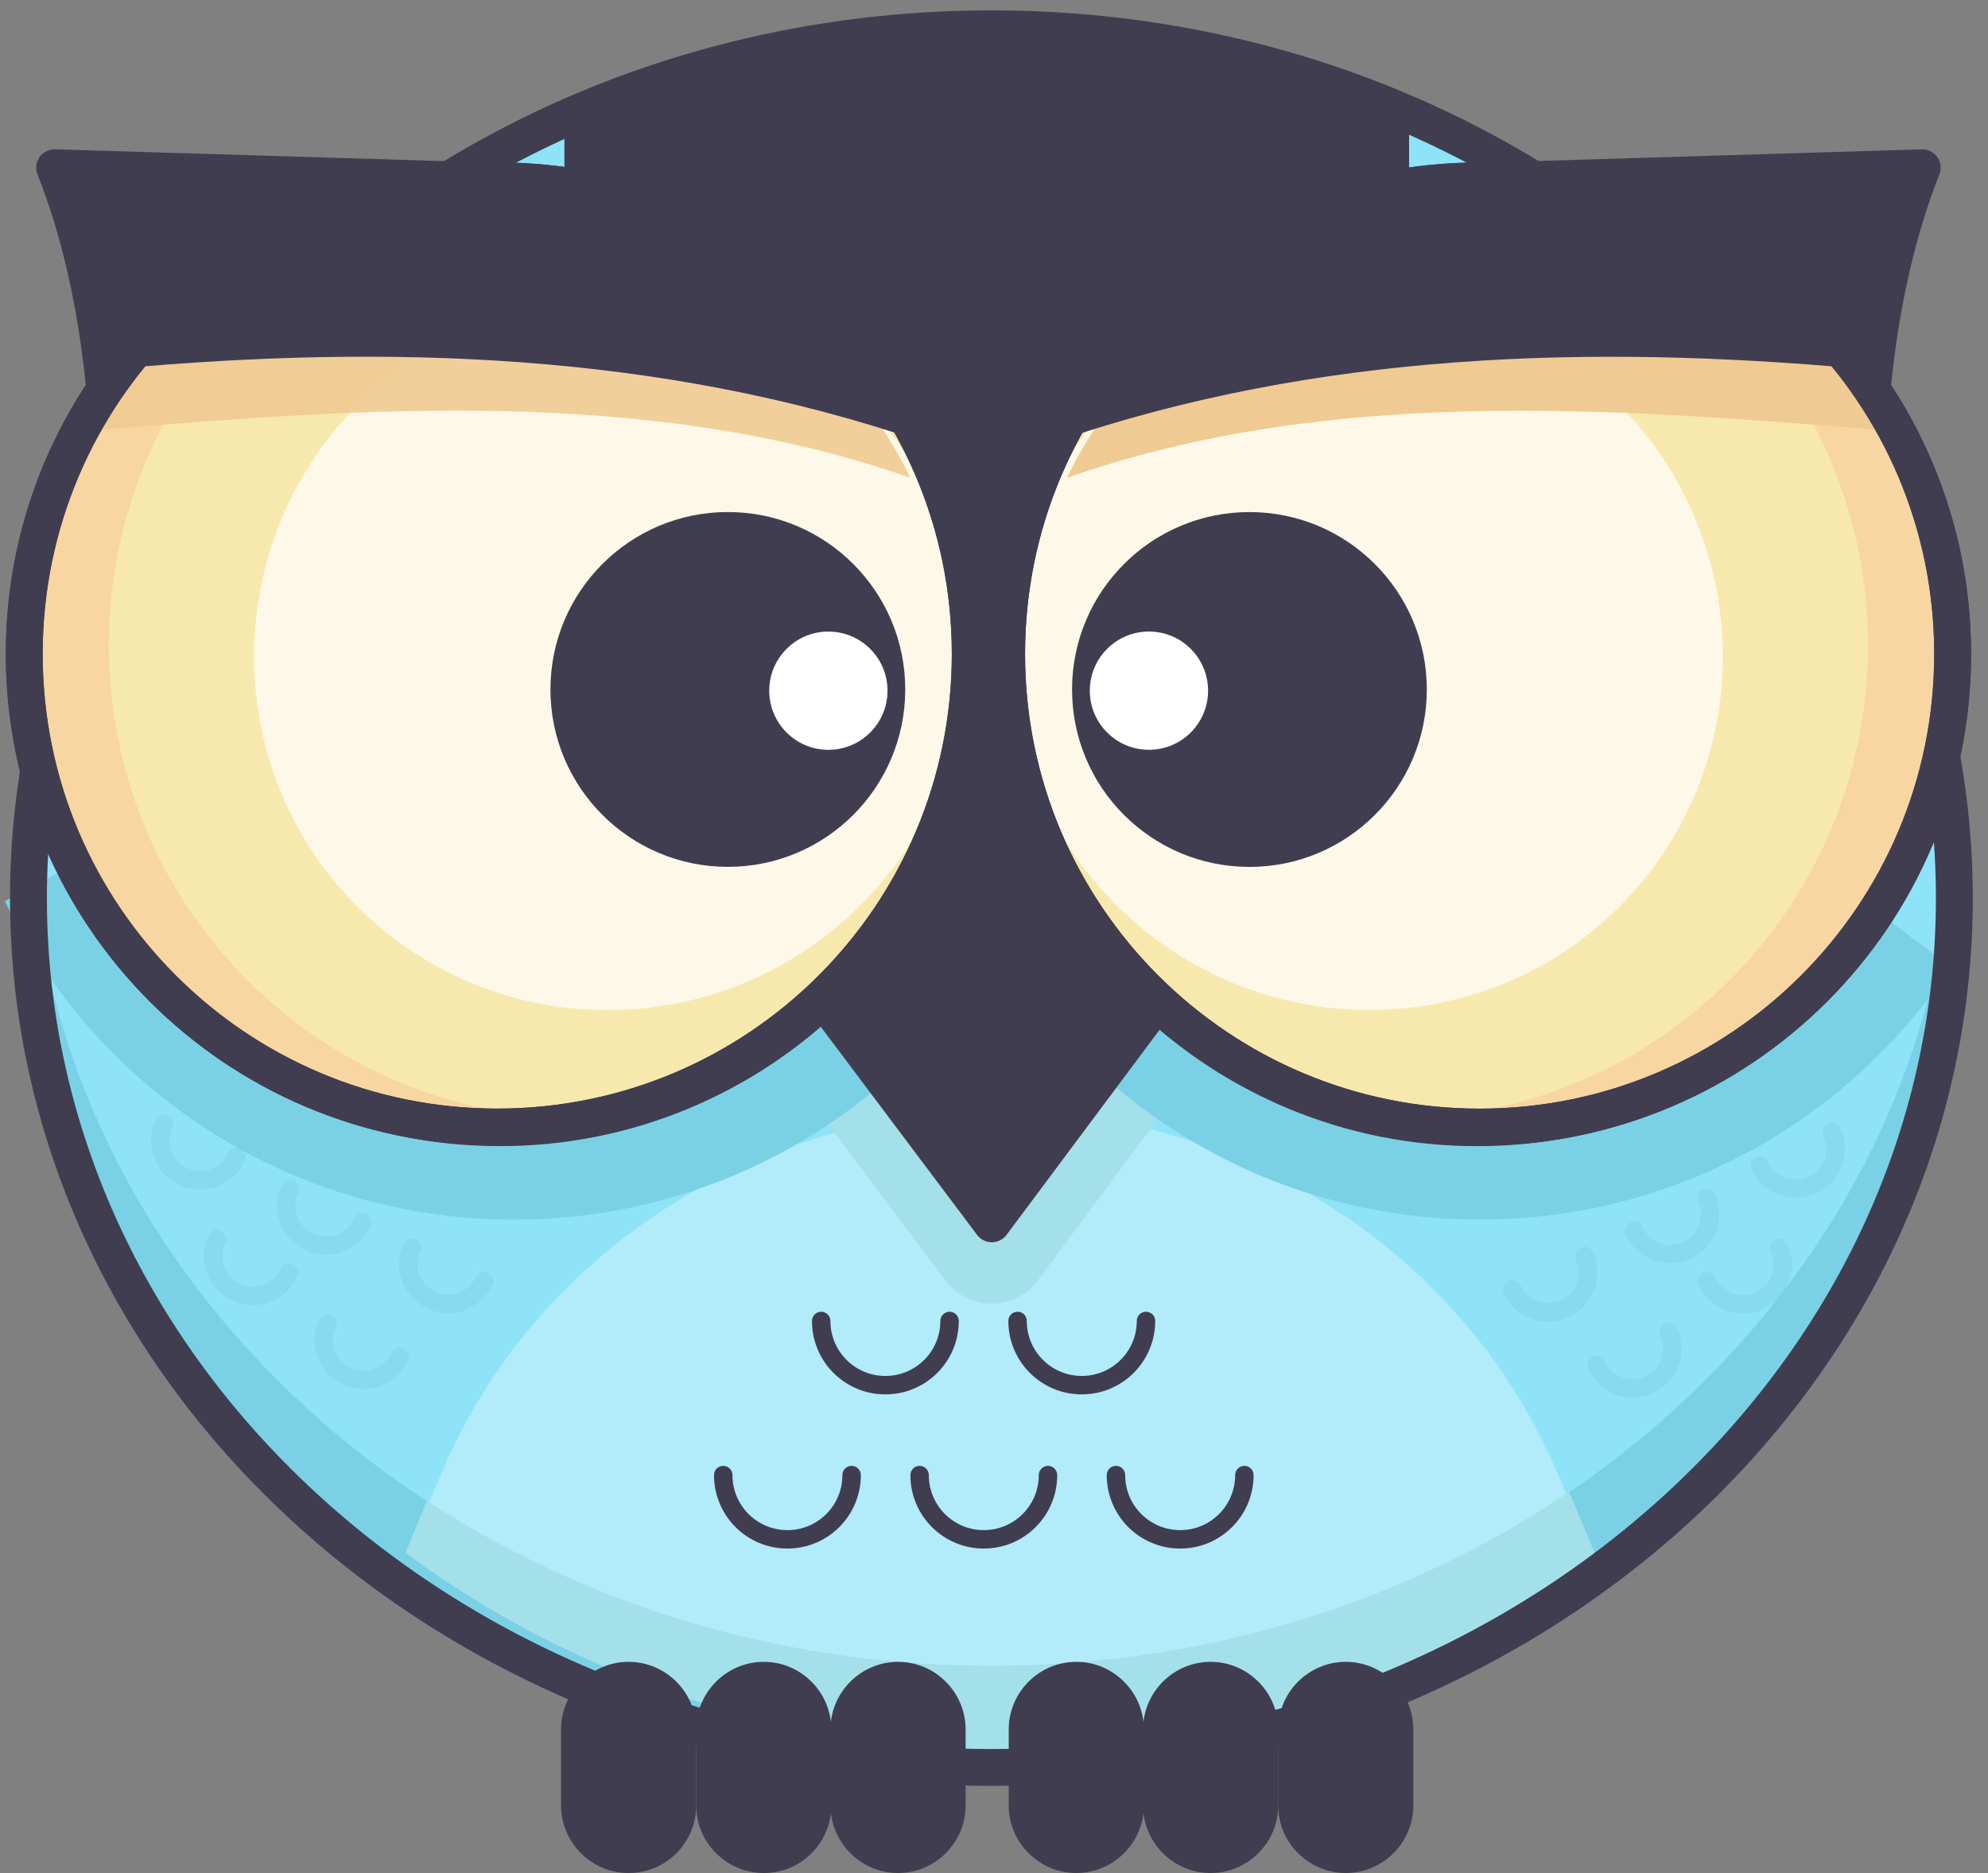 <svg width="69" height="65" viewBox="0 0 69 65" fill="none" xmlns="http://www.w3.org/2000/svg">
<rect x="0" y="0" width="69" height="65" fill="#808080" stroke="none"/>
<path d="M34.41 61.335C52.869 61.335 67.832 47.829 67.832 31.168C67.832 14.507 52.869 1 34.41 1C15.952 1 0.988 14.507 0.988 31.168C0.988 47.829 15.952 61.335 34.41 61.335Z" fill="#8FE3F9"/>
<path d="M34.41 61.335C52.869 61.335 67.832 47.829 67.832 31.168C67.832 14.507 52.869 1 34.41 1C15.952 1 0.988 14.507 0.988 31.168C0.988 47.829 15.952 61.335 34.41 61.335Z" fill="#8FE3F9"/>
<path d="M35.289 60.75C42.926 60.75 49.963 58.507 55.592 54.74L54.053 51.119C50.828 43.511 43.176 38.542 34.688 38.542C26.201 38.542 18.549 43.511 15.324 51.119L14.063 54.11C19.824 58.258 27.227 60.75 35.289 60.75Z" fill="#B2EBF9"/>
<path d="M34.395 28.646L28.004 38.028L32.827 44.449C33.618 45.504 35.216 45.504 36.008 44.449L40.786 38.028L34.395 28.646Z" fill="#A4E0EA"/>
<path d="M34.41 57.817C16.6 57.817 2.058 45.254 1.047 29.408C1.003 29.995 0.988 30.581 0.988 31.167C0.988 47.82 15.955 61.335 34.41 61.335C52.865 61.335 67.832 47.834 67.832 31.167C67.832 30.581 67.817 29.995 67.773 29.408C66.762 45.254 52.206 57.817 34.41 57.817Z" fill="#7AD1E5"/>
<path d="M54.463 51.777C48.878 55.559 41.93 57.817 34.41 57.817C27.08 57.817 20.308 55.691 14.811 52.085L14.078 53.888C19.854 58.169 27.242 60.748 35.304 60.748C42.589 60.748 49.332 58.638 54.829 55.061C55.093 54.885 55.342 54.694 55.606 54.504L54.463 51.777Z" fill="#A4E0EA"/>
<path d="M0.167 31.271C1.105 33.191 2.366 34.979 3.949 36.577C11.616 44.244 24.061 44.244 31.727 36.577C38.148 30.157 39.188 20.409 34.879 12.903" fill="#7AD1E5"/>
<path d="M67.714 33.558C64.196 38.849 58.186 42.324 51.355 42.324C40.507 42.324 31.712 33.528 31.712 22.681C31.712 17.843 33.456 13.416 36.359 9.986" fill="#7AD1E5"/>
<path d="M34.41 61.335C52.869 61.335 67.832 47.829 67.832 31.168C67.832 14.507 52.869 1 34.41 1C15.952 1 0.988 14.507 0.988 31.168C0.988 47.829 15.952 61.335 34.41 61.335Z" stroke="#413D51" stroke-width="1.28" stroke-miterlimit="10" stroke-linecap="round" stroke-linejoin="round"/>
<path d="M34.395 24.541L28.004 33.923L34.424 42.469L40.801 33.923L34.395 24.541Z" fill="#413D51"/>
<path d="M34.395 24.541L28.004 33.923L34.424 42.469L40.801 33.923L34.395 24.541Z" stroke="#413D51" stroke-width="1.28" stroke-miterlimit="10" stroke-linecap="round" stroke-linejoin="round"/>
<path d="M48.907 4.253C44.51 2.201 39.511 1.043 34.249 1.043C28.986 1.043 23.988 2.201 19.59 4.253V24.79H48.907V4.253Z" fill="#413D51"/>
<path d="M50.784 6.306L66.718 5.822C64.416 11.583 64.109 20.247 66.117 29.716C63.566 35.11 58.142 38.936 51.766 39.127C42.707 39.405 35.128 32.281 34.864 23.207C34.586 14.148 41.71 6.585 50.784 6.306Z" fill="#413D51"/>
<path d="M50.784 6.306L66.718 5.822C64.416 11.583 64.109 20.247 66.117 29.716C63.566 35.11 58.142 38.936 51.766 39.127C42.707 39.405 35.128 32.281 34.864 23.207C34.586 14.148 41.71 6.585 50.784 6.306Z" stroke="#413D51" stroke-width="1.28" stroke-miterlimit="10" stroke-linecap="round" stroke-linejoin="round"/>
<path d="M51.355 39.113C60.423 39.113 67.773 31.762 67.773 22.695C67.773 13.628 60.423 6.277 51.355 6.277C42.288 6.277 34.938 13.628 34.938 22.695C34.938 31.762 42.288 39.113 51.355 39.113Z" fill="#F7E8AD"/>
<path d="M51.355 39.113C60.423 39.113 67.773 31.762 67.773 22.695C67.773 13.628 60.423 6.277 51.355 6.277C42.288 6.277 34.938 13.628 34.938 22.695C34.938 31.762 42.288 39.113 51.355 39.113Z" fill="#F7E8AD"/>
<path d="M62.965 11.085C59.814 7.934 55.68 6.336 51.546 6.277C54.654 6.878 57.63 8.374 60.034 10.792C66.439 17.198 66.439 27.591 60.034 34.012C56.779 37.266 52.499 38.864 48.248 38.82C53.423 39.816 58.964 38.307 62.965 34.305C69.371 27.884 69.371 17.491 62.965 11.085Z" fill="#F7D6A1"/>
<path opacity="0.7" d="M56.211 31.463C61.019 26.654 60.991 18.83 56.148 13.987C51.305 9.144 43.481 9.116 38.673 13.925C33.864 18.734 33.892 26.558 38.735 31.401C43.578 36.244 51.402 36.272 56.211 31.463Z" fill="white"/>
<path d="M65.134 14.911C64.68 14.325 63.8 12.712 63.258 12.17C56.808 5.808 46.415 5.867 40.053 12.331C38.792 13.607 37.781 15.043 37.033 16.582C46.078 13.401 55.987 14.164 65.134 14.911Z" fill="#EFCA92"/>
<path d="M51.355 39.113C60.423 39.113 67.773 31.762 67.773 22.695C67.773 13.628 60.423 6.277 51.355 6.277C42.288 6.277 34.938 13.628 34.938 22.695C34.938 31.762 42.288 39.113 51.355 39.113Z" stroke="#413D51" stroke-width="1.28" stroke-miterlimit="10" stroke-linecap="round" stroke-linejoin="round"/>
<path d="M51.355 39.113C60.423 39.113 67.773 31.762 67.773 22.695C67.773 13.628 60.423 6.277 51.355 6.277C42.288 6.277 34.938 13.628 34.938 22.695C34.938 31.762 42.288 39.113 51.355 39.113Z" stroke="#413D51" stroke-width="1.28" stroke-miterlimit="10" stroke-linecap="round" stroke-linejoin="round"/>
<path d="M64.445 12.786C63.991 12.2 63.507 11.628 62.965 11.086C56.559 4.68 46.166 4.68 39.745 11.086C38.47 12.361 37.459 13.783 36.696 15.307C45.785 12.2 55.298 11.965 64.445 12.786Z" fill="#413D51"/>
<path d="M43.366 30.084C46.766 30.084 49.522 27.327 49.522 23.927C49.522 20.527 46.766 17.77 43.366 17.77C39.965 17.77 37.209 20.527 37.209 23.927C37.209 27.327 39.965 30.084 43.366 30.084Z" fill="#413D51"/>
<path d="M39.877 26.02C41.011 26.02 41.93 25.102 41.93 23.968C41.93 22.835 41.011 21.916 39.877 21.916C38.744 21.916 37.825 22.835 37.825 23.968C37.825 25.102 38.744 26.02 39.877 26.02Z" fill="white"/>
<path d="M17.845 6.305L1.896 5.821C4.198 11.582 4.506 20.245 2.497 29.715C5.048 35.109 10.472 38.935 16.848 39.126C25.907 39.404 33.486 32.28 33.75 23.206C34.028 14.147 26.904 6.584 17.845 6.305Z" fill="#413D51"/>
<path d="M17.845 6.305L1.896 5.821C4.198 11.582 4.506 20.245 2.497 29.715C5.048 35.109 10.472 38.935 16.848 39.126C25.907 39.404 33.486 32.28 33.75 23.206C34.028 14.147 26.904 6.584 17.845 6.305Z" stroke="#413D51" stroke-width="1.28" stroke-miterlimit="10" stroke-linecap="round" stroke-linejoin="round"/>
<path d="M17.259 39.111C26.326 39.111 33.676 31.761 33.676 22.693C33.676 13.626 26.326 6.275 17.259 6.275C8.191 6.275 0.841 13.626 0.841 22.693C0.841 31.761 8.191 39.111 17.259 39.111Z" fill="#F7E8AD"/>
<path d="M17.259 39.111C26.326 39.111 33.676 31.761 33.676 22.693C33.676 13.626 26.326 6.275 17.259 6.275C8.191 6.275 0.841 13.626 0.841 22.693C0.841 31.761 8.191 39.111 17.259 39.111Z" fill="#F7E8AD"/>
<path d="M5.649 11.084C8.801 7.932 12.934 6.334 17.068 6.275C13.961 6.876 10.985 8.372 8.581 10.79C2.175 17.196 2.175 27.589 8.581 34.01C11.835 37.264 16.116 38.862 20.366 38.818C15.192 39.815 9.651 38.305 5.649 34.303C-0.757 27.882 -0.757 17.489 5.649 11.084Z" fill="#F7D6A1"/>
<path opacity="0.7" d="M29.881 31.404C34.724 26.561 34.752 18.737 29.943 13.929C25.134 9.12 17.31 9.148 12.467 13.991C7.624 18.834 7.596 26.658 12.405 31.466C17.214 36.275 25.038 36.247 29.881 31.404Z" fill="white"/>
<path opacity="0.89" d="M3.494 14.909C3.949 14.323 4.828 12.71 5.37 12.168C11.82 5.806 22.213 5.865 28.575 12.329C29.836 13.605 30.847 15.041 31.595 16.58C22.536 13.399 12.627 14.162 3.494 14.909Z" fill="#EFCA92"/>
<path d="M17.259 39.111C26.326 39.111 33.676 31.761 33.676 22.693C33.676 13.626 26.326 6.275 17.259 6.275C8.191 6.275 0.841 13.626 0.841 22.693C0.841 31.761 8.191 39.111 17.259 39.111Z" stroke="#413D51" stroke-width="1.28" stroke-miterlimit="10" stroke-linecap="round" stroke-linejoin="round"/>
<path d="M17.259 39.111C26.326 39.111 33.676 31.761 33.676 22.693C33.676 13.626 26.326 6.275 17.259 6.275C8.191 6.275 0.841 13.626 0.841 22.693C0.841 31.761 8.191 39.111 17.259 39.111Z" stroke="#413D51" stroke-width="1.28" stroke-miterlimit="10" stroke-linecap="round" stroke-linejoin="round"/>
<path d="M4.183 12.784C4.637 12.198 5.121 11.626 5.663 11.084C12.069 4.678 22.462 4.678 28.883 11.084C30.158 12.359 31.169 13.781 31.932 15.305C22.843 12.198 13.315 11.963 4.183 12.784Z" fill="#413D51"/>
<path d="M25.262 30.082C28.662 30.082 31.419 27.326 31.419 23.925C31.419 20.525 28.662 17.769 25.262 17.769C21.862 17.769 19.105 20.525 19.105 23.925C19.105 27.326 21.862 30.082 25.262 30.082Z" fill="#413D51"/>
<path d="M28.751 26.021C29.885 26.021 30.804 25.103 30.804 23.969C30.804 22.836 29.885 21.917 28.751 21.917C27.618 21.917 26.699 22.836 26.699 23.969C26.699 25.103 27.618 26.021 28.751 26.021Z" fill="white"/>
<path d="M26.509 64.999C25.218 64.999 24.163 63.944 24.163 62.654V60.015C24.163 58.725 25.218 57.67 26.509 57.67C27.799 57.67 28.854 58.725 28.854 60.015V62.654C28.854 63.944 27.813 64.999 26.509 64.999Z" fill="#413D51"/>
<path d="M21.818 64.999C20.528 64.999 19.473 63.944 19.473 62.654V60.015C19.473 58.725 20.528 57.67 21.818 57.67C23.108 57.67 24.163 58.725 24.163 60.015V62.654C24.163 63.944 23.123 64.999 21.818 64.999Z" fill="#413D51"/>
<path d="M31.17 64.999C29.88 64.999 28.824 63.944 28.824 62.654V60.015C28.824 58.725 29.88 57.67 31.17 57.67C32.46 57.67 33.515 58.725 33.515 60.015V62.654C33.515 63.944 32.46 64.999 31.17 64.999Z" fill="#413D51"/>
<path d="M37.356 64.999C36.066 64.999 35.011 63.944 35.011 62.654V60.015C35.011 58.725 36.066 57.67 37.356 57.67C38.646 57.67 39.702 58.725 39.702 60.015V62.654C39.702 63.944 38.646 64.999 37.356 64.999Z" fill="#413D51"/>
<path d="M42.018 64.999C40.728 64.999 39.673 63.944 39.673 62.654V60.015C39.673 58.725 40.728 57.67 42.018 57.67C43.308 57.67 44.364 58.725 44.364 60.015V62.654C44.364 63.944 43.308 64.999 42.018 64.999Z" fill="#413D51"/>
<path d="M46.709 64.999C45.419 64.999 44.363 63.944 44.363 62.654V60.015C44.363 58.725 45.419 57.67 46.709 57.67C47.999 57.67 49.054 58.725 49.054 60.015V62.654C49.054 63.944 47.999 64.999 46.709 64.999Z" fill="#413D51"/>
<path d="M32.958 45.841C32.958 47.072 31.961 48.069 30.73 48.069C29.499 48.069 28.502 47.072 28.502 45.841" stroke="#413D51" stroke-width="0.64" stroke-miterlimit="10" stroke-linecap="round" stroke-linejoin="round"/>
<path d="M39.775 45.841C39.775 47.072 38.778 48.069 37.547 48.069C36.315 48.069 35.318 47.072 35.318 45.841" stroke="#413D51" stroke-width="0.64" stroke-miterlimit="10" stroke-linecap="round" stroke-linejoin="round"/>
<path opacity="0.31" d="M8.2 40.154C7.877 40.843 7.071 41.151 6.367 40.828C5.664 40.506 5.371 39.7 5.693 38.996" stroke="#72C8D6" stroke-width="0.64" stroke-miterlimit="10" stroke-linecap="round" stroke-linejoin="round"/>
<path opacity="0.31" d="M12.568 42.425C12.245 43.114 11.439 43.421 10.735 43.099C10.046 42.776 9.738 41.97 10.061 41.267" stroke="#72C8D6" stroke-width="0.64" stroke-miterlimit="10" stroke-linecap="round" stroke-linejoin="round"/>
<path opacity="0.31" d="M10.032 44.17C9.71 44.859 8.904 45.167 8.2 44.844C7.511 44.522 7.203 43.715 7.526 43.012" stroke="#72C8D6" stroke-width="0.64" stroke-miterlimit="10" stroke-linecap="round" stroke-linejoin="round"/>
<path opacity="0.31" d="M13.873 47.086C13.551 47.775 12.745 48.083 12.041 47.76C11.352 47.438 11.044 46.631 11.367 45.928" stroke="#72C8D6" stroke-width="0.64" stroke-miterlimit="10" stroke-linecap="round" stroke-linejoin="round"/>
<path opacity="0.31" d="M16.805 44.449C16.482 45.138 15.676 45.446 14.973 45.123C14.284 44.801 13.976 43.995 14.298 43.291" stroke="#72C8D6" stroke-width="0.64" stroke-miterlimit="10" stroke-linecap="round" stroke-linejoin="round"/>
<path opacity="0.31" d="M61.074 40.446C61.397 41.135 62.203 41.443 62.907 41.12C63.61 40.798 63.903 39.992 63.581 39.288" stroke="#72C8D6" stroke-width="0.64" stroke-miterlimit="10" stroke-linecap="round" stroke-linejoin="round"/>
<path opacity="0.31" d="M56.721 42.719C57.043 43.407 57.849 43.715 58.553 43.393C59.242 43.07 59.55 42.264 59.227 41.56" stroke="#72C8D6" stroke-width="0.64" stroke-miterlimit="10" stroke-linecap="round" stroke-linejoin="round"/>
<path opacity="0.31" d="M59.241 44.463C59.564 45.152 60.37 45.459 61.074 45.137C61.763 44.815 62.07 44.008 61.748 43.305" stroke="#72C8D6" stroke-width="0.64" stroke-miterlimit="10" stroke-linecap="round" stroke-linejoin="round"/>
<path opacity="0.31" d="M55.415 47.38C55.737 48.069 56.544 48.377 57.247 48.054C57.936 47.731 58.244 46.925 57.922 46.222" stroke="#72C8D6" stroke-width="0.64" stroke-miterlimit="10" stroke-linecap="round" stroke-linejoin="round"/>
<path opacity="0.31" d="M52.484 44.742C52.807 45.431 53.613 45.739 54.317 45.416C55.006 45.094 55.313 44.288 54.991 43.584" stroke="#72C8D6" stroke-width="0.64" stroke-miterlimit="10" stroke-linecap="round" stroke-linejoin="round"/>
<path d="M29.558 51.19C29.558 52.422 28.561 53.419 27.33 53.419C26.098 53.419 25.102 52.422 25.102 51.19" stroke="#413D51" stroke-width="0.64" stroke-miterlimit="10" stroke-linecap="round" stroke-linejoin="round"/>
<path d="M36.374 51.19C36.374 52.422 35.377 53.419 34.146 53.419C32.915 53.419 31.918 52.422 31.918 51.19" stroke="#413D51" stroke-width="0.64" stroke-miterlimit="10" stroke-linecap="round" stroke-linejoin="round"/>
<path d="M43.19 51.19C43.19 52.422 42.193 53.419 40.962 53.419C39.73 53.419 38.733 52.422 38.733 51.19" stroke="#413D51" stroke-width="0.64" stroke-miterlimit="10" stroke-linecap="round" stroke-linejoin="round"/>
</svg>
